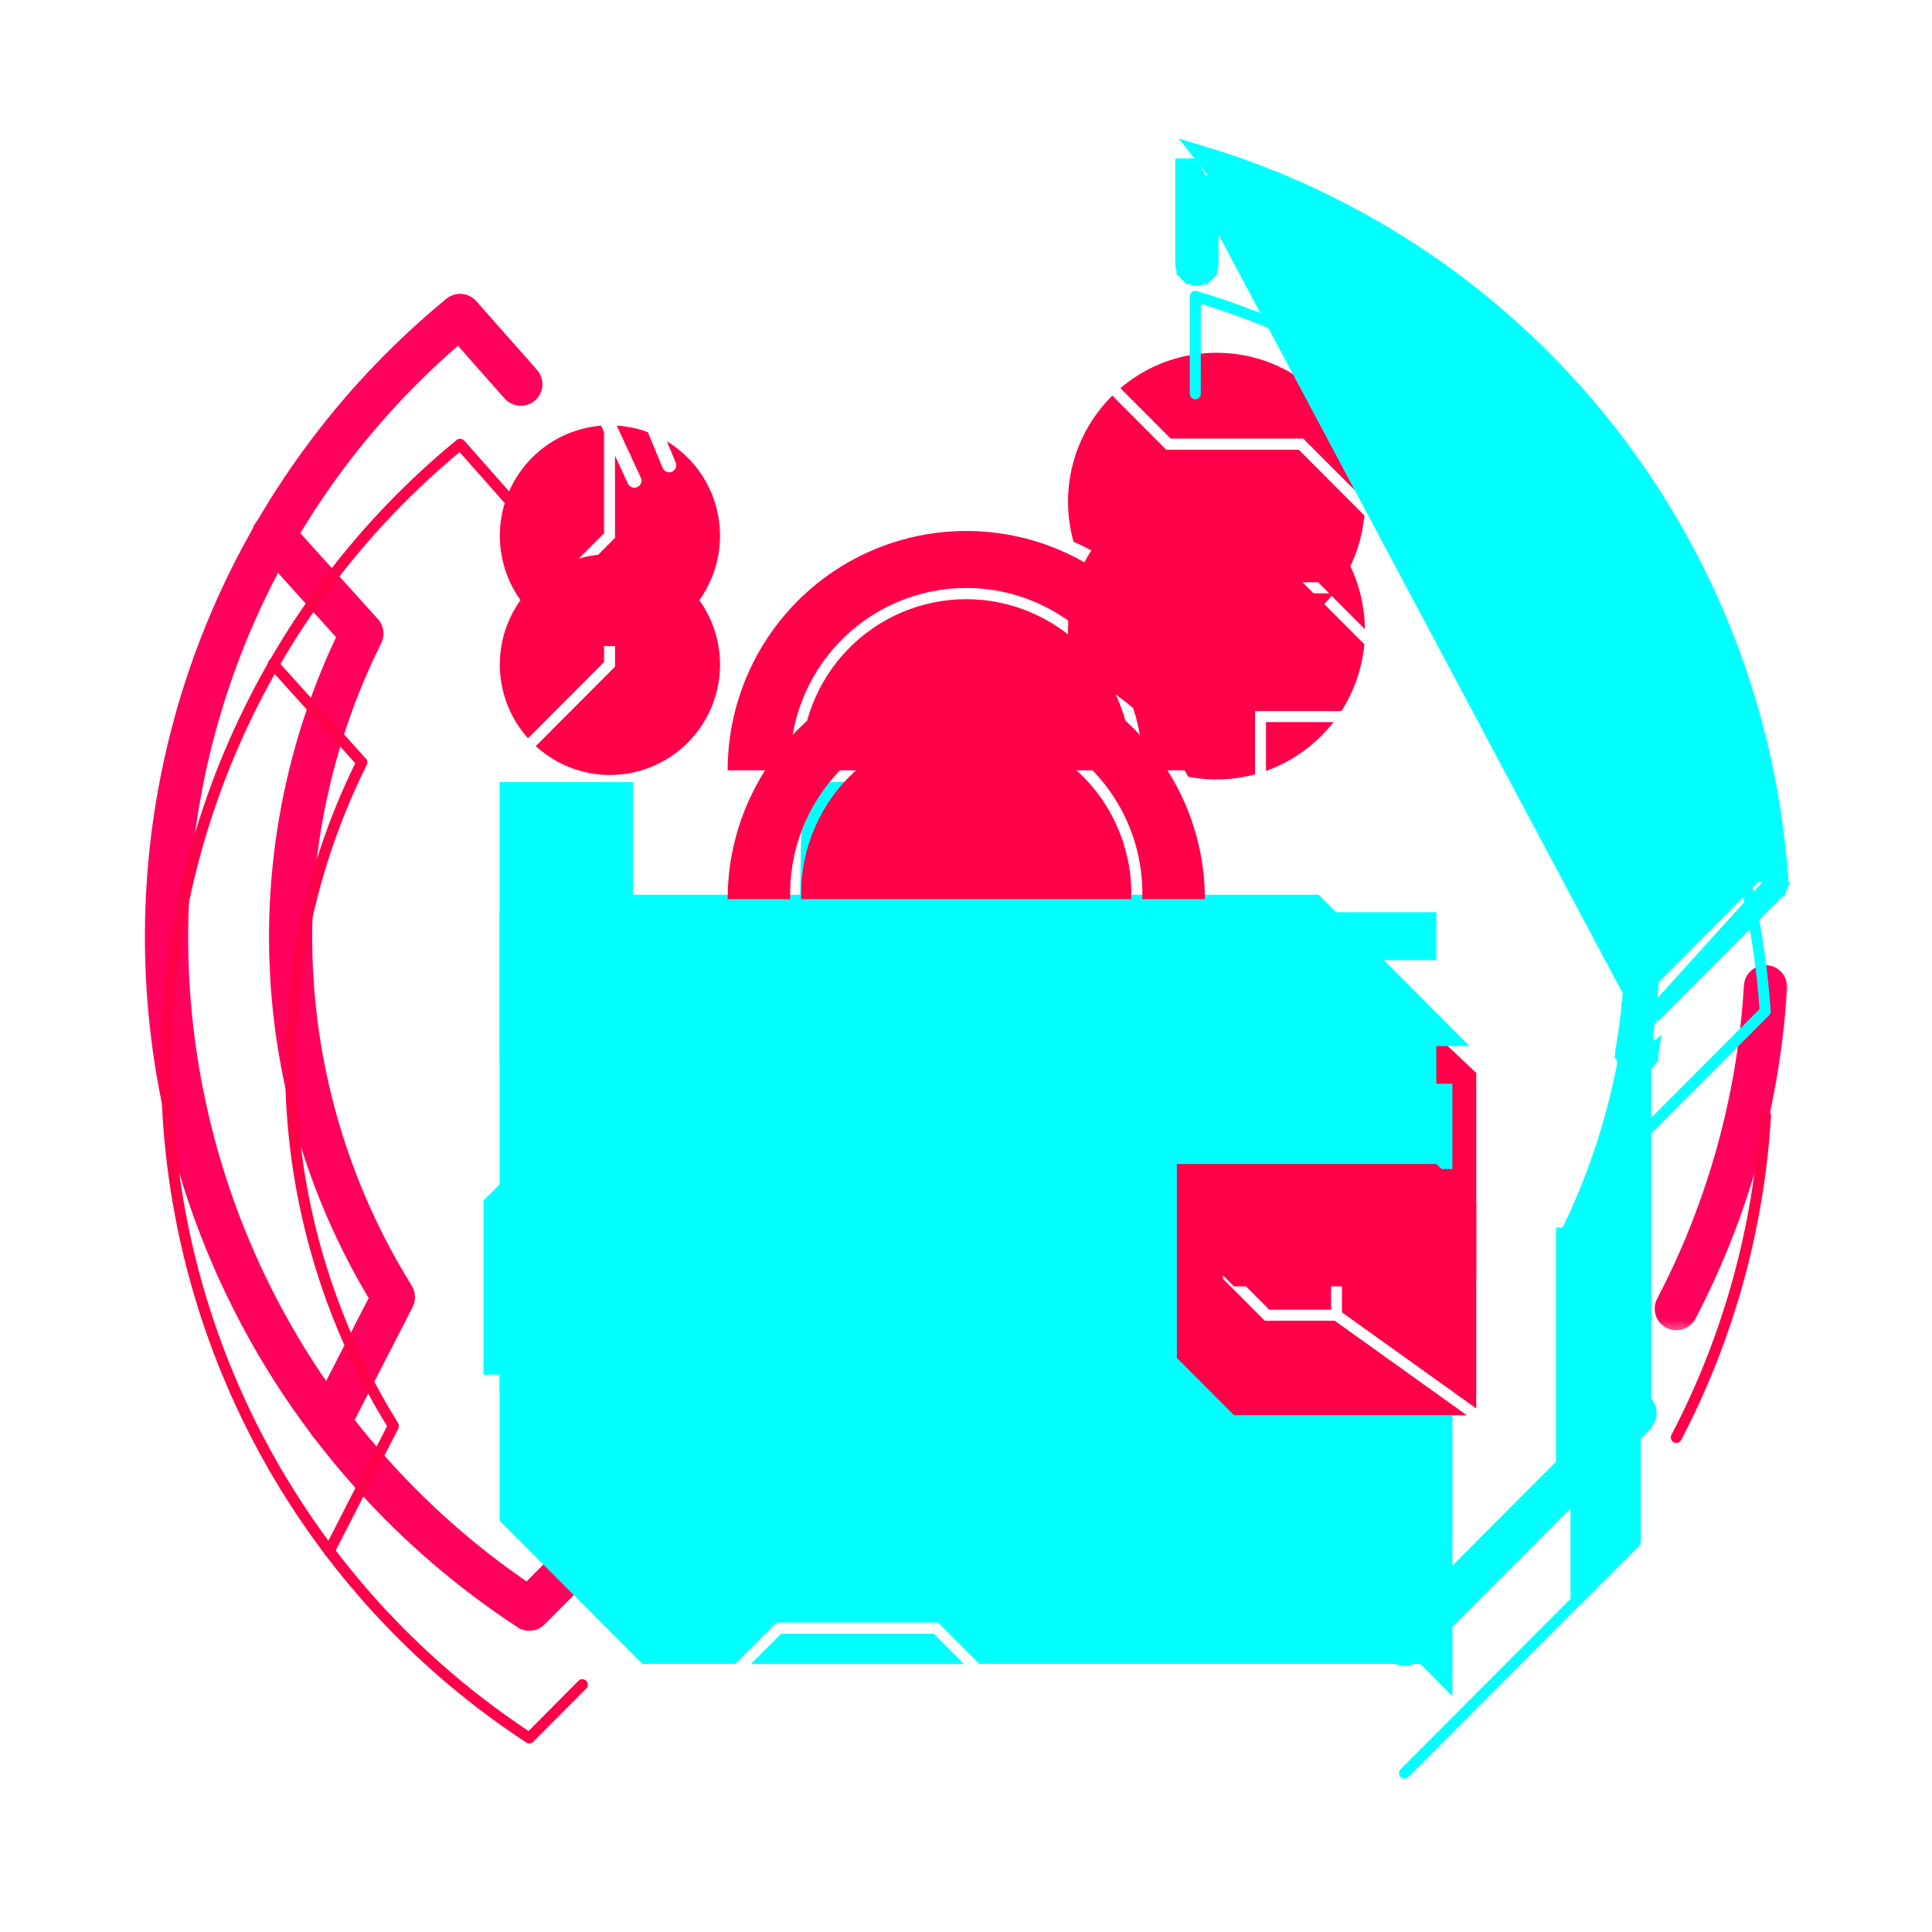 <svg width="60" height="60" viewBox="0 0 60 60" fill="none" xmlns="http://www.w3.org/2000/svg">
<g filter="url(#filter0_f_898_14902)">
<path d="M18.968 50.99L20.898 52H39.144L41.075 50.99L39.144 49.978H20.898L18.968 50.99Z" fill="white"/>
<path d="M18.648 8.127L19.901 10.832C19.913 10.858 19.921 10.886 19.922 10.915C19.923 10.944 19.919 10.973 19.909 11.001C19.899 11.028 19.883 11.053 19.864 11.074C19.844 11.096 19.82 11.113 19.794 11.125C19.768 11.137 19.739 11.145 19.71 11.146C19.681 11.147 19.653 11.143 19.625 11.133C19.598 11.123 19.573 11.107 19.552 11.088C19.531 11.068 19.513 11.044 19.501 11.018L18.249 8.312C18.237 8.286 18.23 8.257 18.229 8.228C18.227 8.199 18.232 8.17 18.242 8.143C18.252 8.115 18.267 8.09 18.287 8.069C18.306 8.048 18.33 8.03 18.356 8.018C18.382 8.006 18.411 7.999 18.44 7.998C18.468 7.997 18.497 8.002 18.524 8.012C18.552 8.022 18.576 8.037 18.598 8.057C18.619 8.077 18.636 8.1 18.648 8.127Z" fill="white"/>
<path d="M19.844 7.61L20.983 10.362C21.006 10.415 21.007 10.476 20.986 10.53C20.964 10.584 20.922 10.627 20.869 10.65C20.816 10.673 20.756 10.674 20.702 10.652C20.648 10.631 20.604 10.589 20.581 10.536L19.442 7.785C19.419 7.732 19.418 7.671 19.439 7.617C19.461 7.563 19.503 7.52 19.555 7.496C19.609 7.473 19.669 7.473 19.723 7.494C19.777 7.515 19.82 7.557 19.844 7.61Z" fill="white"/>
<path d="M21.06 7.14L22.092 9.935C22.102 9.962 22.107 9.991 22.106 10.02C22.105 10.049 22.098 10.078 22.086 10.104C22.074 10.13 22.057 10.154 22.036 10.174C22.014 10.193 21.99 10.209 21.962 10.219C21.935 10.229 21.907 10.233 21.878 10.232C21.849 10.231 21.82 10.224 21.794 10.212C21.768 10.2 21.744 10.183 21.725 10.162C21.705 10.14 21.69 10.115 21.68 10.088L20.648 7.294C20.627 7.239 20.63 7.178 20.654 7.125C20.678 7.072 20.723 7.03 20.777 7.01C20.805 7 20.833 6.995 20.862 6.996C20.891 6.997 20.919 7.004 20.946 7.016C20.972 7.028 20.995 7.046 21.015 7.067C21.035 7.088 21.05 7.113 21.06 7.14Z" fill="white"/>
<path d="M22.288 6.723L23.209 9.555C23.218 9.582 23.222 9.611 23.22 9.64C23.218 9.669 23.21 9.698 23.197 9.724C23.183 9.75 23.165 9.773 23.143 9.791C23.121 9.81 23.096 9.825 23.068 9.834C23.012 9.852 22.952 9.847 22.9 9.82C22.848 9.794 22.808 9.748 22.79 9.692L21.868 6.86C21.85 6.804 21.855 6.744 21.881 6.692C21.908 6.639 21.954 6.6 22.009 6.581C22.065 6.565 22.125 6.571 22.176 6.597C22.228 6.623 22.268 6.668 22.288 6.723Z" fill="white"/>
<path d="M23.54 6.346L24.352 9.213C24.367 9.269 24.36 9.33 24.331 9.381C24.303 9.432 24.255 9.47 24.199 9.486C24.171 9.494 24.142 9.496 24.113 9.493C24.084 9.489 24.057 9.48 24.032 9.466C24.006 9.452 23.984 9.433 23.966 9.41C23.948 9.387 23.935 9.361 23.928 9.333L23.117 6.467C23.109 6.439 23.107 6.41 23.11 6.381C23.114 6.352 23.123 6.324 23.137 6.299C23.151 6.273 23.17 6.251 23.192 6.233C23.215 6.215 23.241 6.202 23.269 6.194C23.325 6.178 23.385 6.185 23.436 6.214C23.487 6.242 23.524 6.29 23.54 6.346Z" fill="white"/>
<path d="M24.799 6.027L25.496 8.924C25.503 8.952 25.505 8.981 25.5 9.01C25.496 9.039 25.486 9.066 25.471 9.091C25.456 9.116 25.436 9.137 25.413 9.154C25.389 9.171 25.363 9.183 25.335 9.19C25.307 9.197 25.277 9.198 25.249 9.194C25.22 9.19 25.193 9.18 25.168 9.165C25.143 9.149 25.122 9.13 25.105 9.106C25.088 9.083 25.076 9.056 25.069 9.028L24.371 6.131C24.364 6.103 24.363 6.074 24.367 6.045C24.372 6.016 24.382 5.989 24.397 5.964C24.412 5.939 24.432 5.918 24.455 5.901C24.479 5.884 24.505 5.872 24.534 5.865C24.562 5.858 24.591 5.857 24.619 5.861C24.648 5.865 24.675 5.875 24.7 5.89C24.725 5.906 24.746 5.925 24.763 5.949C24.78 5.972 24.792 5.999 24.799 6.027Z" fill="white"/>
<path d="M26.073 5.751L26.657 8.673C26.668 8.73 26.656 8.79 26.624 8.838C26.592 8.887 26.542 8.921 26.485 8.932C26.427 8.944 26.368 8.932 26.32 8.9C26.271 8.867 26.237 8.817 26.226 8.76L25.642 5.838C25.631 5.781 25.643 5.721 25.675 5.673C25.707 5.624 25.757 5.59 25.814 5.579C25.872 5.567 25.931 5.579 25.979 5.611C26.028 5.643 26.062 5.694 26.073 5.751Z" fill="white"/>
<path d="M27.357 5.528L27.827 8.471C27.836 8.528 27.821 8.587 27.787 8.635C27.753 8.682 27.701 8.714 27.643 8.723C27.586 8.732 27.527 8.718 27.48 8.684C27.433 8.65 27.401 8.598 27.392 8.54L26.924 5.598C26.92 5.569 26.921 5.54 26.928 5.512C26.934 5.483 26.947 5.457 26.964 5.433C26.981 5.41 27.002 5.39 27.027 5.375C27.052 5.36 27.079 5.35 27.108 5.345C27.165 5.337 27.223 5.351 27.27 5.385C27.317 5.419 27.348 5.471 27.357 5.528Z" fill="white"/>
<path d="M28.647 5.356L29.001 8.312C29.005 8.341 29.003 8.37 28.995 8.398C28.987 8.426 28.974 8.452 28.956 8.475C28.938 8.498 28.916 8.517 28.891 8.531C28.865 8.545 28.838 8.555 28.809 8.558C28.78 8.561 28.751 8.559 28.723 8.551C28.695 8.544 28.669 8.53 28.646 8.512C28.624 8.494 28.605 8.472 28.59 8.447C28.576 8.421 28.567 8.394 28.564 8.365L28.211 5.407C28.203 5.349 28.22 5.291 28.256 5.245C28.291 5.199 28.344 5.169 28.402 5.162C28.431 5.158 28.46 5.161 28.488 5.168C28.516 5.176 28.542 5.19 28.565 5.208C28.588 5.226 28.607 5.248 28.621 5.274C28.635 5.299 28.644 5.327 28.647 5.356Z" fill="white"/>
<path d="M29.942 5.234L30.181 8.205C30.183 8.234 30.18 8.263 30.171 8.291C30.162 8.318 30.148 8.344 30.129 8.366C30.111 8.388 30.088 8.406 30.062 8.419C30.036 8.433 30.008 8.441 29.979 8.443C29.951 8.445 29.922 8.442 29.894 8.433C29.866 8.424 29.841 8.41 29.819 8.391C29.797 8.373 29.779 8.35 29.765 8.324C29.752 8.298 29.744 8.27 29.742 8.241L29.503 5.27C29.499 5.211 29.517 5.153 29.555 5.109C29.594 5.064 29.648 5.037 29.706 5.032C29.764 5.027 29.821 5.046 29.866 5.084C29.91 5.122 29.937 5.176 29.942 5.234Z" fill="white"/>
<path d="M17.622 7.662C17.584 7.662 17.548 7.65 17.518 7.627C17.488 7.604 17.466 7.572 17.457 7.535C17.447 7.499 17.45 7.46 17.464 7.425C17.478 7.39 17.504 7.361 17.537 7.342C21.304 5.169 25.572 4.017 29.918 4C29.963 4 30.007 4.018 30.039 4.05C30.071 4.082 30.089 4.126 30.089 4.171C30.089 4.217 30.071 4.26 30.039 4.293C30.007 4.325 29.963 4.343 29.918 4.343C25.631 4.359 21.422 5.495 17.706 7.64C17.68 7.654 17.652 7.662 17.622 7.662Z" fill="white"/>
<mask id="path-13-outside-1_898_14902" maskUnits="userSpaceOnUse" x="50.889" y="29.474" width="5" height="12" fill="black">
<rect fill="white" x="50.889" y="29.474" width="5" height="12"/>
<path d="M52.059 40.812C52.031 40.812 52.004 40.806 51.979 40.793C51.94 40.772 51.91 40.736 51.897 40.693C51.883 40.65 51.887 40.604 51.907 40.564C53.515 37.487 54.453 34.103 54.658 30.635C54.659 30.613 54.665 30.591 54.675 30.57C54.685 30.55 54.698 30.532 54.715 30.517C54.732 30.502 54.752 30.49 54.773 30.483C54.794 30.476 54.816 30.473 54.839 30.474C54.861 30.475 54.883 30.481 54.904 30.491C54.924 30.501 54.942 30.515 54.957 30.531C54.972 30.548 54.983 30.568 54.991 30.589C54.998 30.611 55.001 30.633 55 30.656C54.791 34.172 53.84 37.603 52.21 40.723C52.195 40.75 52.173 40.773 52.147 40.789C52.12 40.804 52.09 40.812 52.059 40.812Z"/>
</mask>
<path d="M52.059 40.812C52.031 40.812 52.004 40.806 51.979 40.793C51.94 40.772 51.91 40.736 51.897 40.693C51.883 40.65 51.887 40.604 51.907 40.564C53.515 37.487 54.453 34.103 54.658 30.635C54.659 30.613 54.665 30.591 54.675 30.57C54.685 30.55 54.698 30.532 54.715 30.517C54.732 30.502 54.752 30.49 54.773 30.483C54.794 30.476 54.816 30.473 54.839 30.474C54.861 30.475 54.883 30.481 54.904 30.491C54.924 30.501 54.942 30.515 54.957 30.531C54.972 30.548 54.983 30.568 54.991 30.589C54.998 30.611 55.001 30.633 55 30.656C54.791 34.172 53.84 37.603 52.21 40.723C52.195 40.75 52.173 40.773 52.147 40.789C52.12 40.804 52.09 40.812 52.059 40.812Z" fill="#FF0049"/>
<path d="M51.979 40.793L51.742 41.233L51.746 41.235L51.979 40.793ZM51.907 40.564L51.464 40.333L51.461 40.339L51.907 40.564ZM54.658 30.635L54.159 30.605L54.159 30.606L54.658 30.635ZM55 30.656L54.501 30.626L54.501 30.626L55 30.656ZM52.21 40.723L52.649 40.962L52.653 40.955L52.21 40.723ZM52.055 40.312C52.11 40.312 52.164 40.325 52.212 40.35L51.746 41.235C51.843 41.286 51.952 41.313 52.062 41.312L52.055 40.312ZM52.215 40.352C52.291 40.393 52.348 40.462 52.374 40.543L51.419 40.843C51.472 41.01 51.588 41.15 51.742 41.233L52.215 40.352ZM52.374 40.543C52.399 40.625 52.392 40.713 52.353 40.789L51.461 40.339C51.382 40.495 51.367 40.676 51.419 40.843L52.374 40.543ZM52.35 40.796C53.991 37.656 54.948 34.203 55.157 30.665L54.159 30.606C53.958 34.003 53.039 37.319 51.464 40.333L52.35 40.796ZM55.157 30.665C55.154 30.708 55.143 30.75 55.125 30.788L54.225 30.352C54.186 30.431 54.164 30.517 54.159 30.605L55.157 30.665ZM55.125 30.788C55.106 30.827 55.08 30.862 55.047 30.89L54.383 30.143C54.317 30.202 54.263 30.273 54.225 30.352L55.125 30.788ZM55.047 30.89C55.015 30.919 54.977 30.941 54.937 30.956L54.609 30.011C54.526 30.04 54.449 30.085 54.383 30.143L55.047 30.89ZM54.937 30.956C54.896 30.97 54.852 30.976 54.809 30.973L54.869 29.975C54.781 29.97 54.693 29.982 54.609 30.011L54.937 30.956ZM54.809 30.973C54.766 30.97 54.723 30.959 54.684 30.94L55.123 30.041C55.044 30.003 54.957 29.98 54.869 29.975L54.809 30.973ZM54.684 30.94C54.645 30.921 54.611 30.895 54.582 30.863L55.331 30.2C55.273 30.134 55.202 30.08 55.123 30.041L54.684 30.94ZM54.582 30.863C54.554 30.83 54.532 30.793 54.518 30.752L55.463 30.426C55.435 30.343 55.39 30.266 55.331 30.2L54.582 30.863ZM54.518 30.752C54.504 30.712 54.498 30.669 54.501 30.626L55.499 30.686C55.504 30.598 55.492 30.51 55.463 30.426L54.518 30.752ZM54.501 30.626C54.296 34.072 53.365 37.434 51.767 40.492L52.653 40.955C54.316 37.772 55.286 34.272 55.499 30.685L54.501 30.626ZM51.771 40.484C51.8 40.431 51.842 40.388 51.893 40.358L52.4 41.22C52.505 41.158 52.591 41.069 52.649 40.962L51.771 40.484ZM51.893 40.358C51.945 40.327 52.004 40.312 52.063 40.312L52.054 41.312C52.176 41.313 52.295 41.281 52.4 41.22L51.893 40.358Z" fill="#FF005C" mask="url(#path-13-outside-1_898_14902)"/>
<mask id="path-15-outside-2_898_14902" maskUnits="userSpaceOnUse" x="4" y="8.626" width="15" height="43" fill="black">
<rect fill="white" x="4" y="8.626" width="15" height="43"/>
<path d="M16.439 50.146C16.406 50.146 16.373 50.136 16.346 50.117C13.052 47.96 10.311 45.054 8.346 41.636C6.381 38.217 5.247 34.382 5.036 30.442C4.825 26.501 5.543 22.567 7.132 18.957C8.721 15.347 11.136 12.163 14.181 9.665C14.215 9.637 14.258 9.623 14.302 9.626C14.346 9.63 14.387 9.65 14.417 9.683L16.301 11.817C16.332 11.851 16.347 11.896 16.345 11.941C16.342 11.987 16.322 12.029 16.288 12.059C16.254 12.09 16.209 12.105 16.164 12.103C16.119 12.1 16.076 12.08 16.046 12.046L14.274 10.04C11.307 12.508 8.957 15.638 7.412 19.18C5.868 22.723 5.172 26.579 5.38 30.44C5.588 34.301 6.695 38.059 8.611 41.413C10.528 44.768 13.201 47.626 16.416 49.758L17.96 48.203C17.976 48.186 17.995 48.172 18.016 48.163C18.037 48.154 18.06 48.149 18.082 48.148C18.105 48.148 18.128 48.152 18.149 48.161C18.171 48.169 18.19 48.182 18.206 48.198C18.223 48.215 18.235 48.234 18.244 48.255C18.253 48.277 18.257 48.3 18.256 48.323C18.256 48.346 18.251 48.368 18.242 48.389C18.232 48.41 18.219 48.429 18.202 48.445L16.553 50.1C16.522 50.129 16.482 50.145 16.439 50.146Z"/>
</mask>
<path d="M16.439 50.146C16.406 50.146 16.373 50.136 16.346 50.117C13.052 47.96 10.311 45.054 8.346 41.636C6.381 38.217 5.247 34.382 5.036 30.442C4.825 26.501 5.543 22.567 7.132 18.957C8.721 15.347 11.136 12.163 14.181 9.665C14.215 9.637 14.258 9.623 14.302 9.626C14.346 9.63 14.387 9.65 14.417 9.683L16.301 11.817C16.332 11.851 16.347 11.896 16.345 11.941C16.342 11.987 16.322 12.029 16.288 12.059C16.254 12.09 16.209 12.105 16.164 12.103C16.119 12.1 16.076 12.08 16.046 12.046L14.274 10.04C11.307 12.508 8.957 15.638 7.412 19.18C5.868 22.723 5.172 26.579 5.38 30.44C5.588 34.301 6.695 38.059 8.611 41.413C10.528 44.768 13.201 47.626 16.416 49.758L17.96 48.203C17.976 48.186 17.995 48.172 18.016 48.163C18.037 48.154 18.06 48.149 18.082 48.148C18.105 48.148 18.128 48.152 18.149 48.161C18.171 48.169 18.19 48.182 18.206 48.198C18.223 48.215 18.235 48.234 18.244 48.255C18.253 48.277 18.257 48.3 18.256 48.323C18.256 48.346 18.251 48.368 18.242 48.389C18.232 48.41 18.219 48.429 18.202 48.445L16.553 50.1C16.522 50.129 16.482 50.145 16.439 50.146Z" fill="#FF0049"/>
<path d="M16.439 50.146L16.442 50.646L16.445 50.646L16.439 50.146ZM16.346 50.117L16.628 49.704L16.62 49.699L16.346 50.117ZM14.181 9.665L14.498 10.051L14.499 10.051L14.181 9.665ZM14.417 9.683L14.791 9.352L14.79 9.351L14.417 9.683ZM16.301 11.817L15.927 12.148L15.928 12.15L16.301 11.817ZM16.046 12.046L15.671 12.377L15.673 12.378L16.046 12.046ZM14.274 10.04L14.649 9.709L14.328 9.345L13.955 9.655L14.274 10.04ZM16.416 49.758L16.14 50.175L16.482 50.402L16.771 50.111L16.416 49.758ZM17.96 48.203L18.315 48.555L18.321 48.549L18.327 48.543L17.96 48.203ZM18.202 48.445L17.861 48.08L17.854 48.086L17.848 48.092L18.202 48.445ZM16.553 50.1L16.895 50.465L16.901 50.459L16.907 50.453L16.553 50.1ZM16.436 49.646C16.505 49.645 16.572 49.666 16.628 49.704L16.064 50.53C16.175 50.606 16.307 50.647 16.442 50.646L16.436 49.646ZM16.62 49.699C13.392 47.585 10.705 44.737 8.779 41.387L7.912 41.885C9.917 45.371 12.712 48.335 16.072 50.535L16.62 49.699ZM8.779 41.387C6.853 38.036 5.742 34.277 5.535 30.415L4.537 30.468C4.752 34.487 5.908 38.398 7.912 41.885L8.779 41.387ZM5.535 30.415C5.329 26.553 6.032 22.696 7.59 19.158L6.674 18.755C5.054 22.437 4.322 26.45 4.537 30.468L5.535 30.415ZM7.59 19.158C9.147 15.62 11.514 12.5 14.498 10.051L13.864 9.278C10.758 11.827 8.295 15.074 6.674 18.755L7.59 19.158ZM14.499 10.051C14.433 10.105 14.349 10.132 14.264 10.125L14.341 9.128C14.168 9.115 13.997 9.169 13.863 9.279L14.499 10.051ZM14.264 10.125C14.179 10.118 14.1 10.079 14.043 10.016L14.79 9.351C14.675 9.221 14.514 9.141 14.341 9.128L14.264 10.125ZM14.042 10.014L15.927 12.148L16.676 11.486L14.791 9.352L14.042 10.014ZM15.928 12.15C15.87 12.085 15.841 11.999 15.845 11.913L16.844 11.969C16.854 11.792 16.793 11.618 16.675 11.485L15.928 12.15ZM15.845 11.913C15.85 11.826 15.889 11.745 15.954 11.687L16.621 12.432C16.754 12.313 16.834 12.147 16.844 11.969L15.845 11.913ZM15.954 11.687C16.019 11.629 16.105 11.599 16.192 11.604L16.136 12.602C16.314 12.612 16.489 12.551 16.621 12.432L15.954 11.687ZM16.192 11.604C16.28 11.608 16.362 11.648 16.42 11.713L15.673 12.378C15.791 12.511 15.958 12.592 16.136 12.602L16.192 11.604ZM16.421 11.715L14.649 9.709L13.899 10.371L15.671 12.377L16.421 11.715ZM13.955 9.655C10.927 12.173 8.53 15.367 6.954 18.981L7.871 19.38C9.384 15.909 11.687 12.842 14.594 10.424L13.955 9.655ZM6.954 18.981C5.378 22.595 4.668 26.528 4.881 30.467L5.879 30.413C5.675 26.63 6.357 22.851 7.871 19.38L6.954 18.981ZM4.881 30.467C5.093 34.405 6.222 38.239 8.177 41.662L9.046 41.166C7.168 37.879 6.083 34.196 5.879 30.413L4.881 30.467ZM8.177 41.662C10.132 45.084 12.86 48 16.14 50.175L16.693 49.342C13.542 47.253 10.923 44.453 9.046 41.166L8.177 41.662ZM16.771 50.111L18.315 48.555L17.606 47.85L16.062 49.406L16.771 50.111ZM18.327 48.543C18.297 48.575 18.26 48.601 18.22 48.619L17.812 47.706C17.73 47.743 17.655 47.796 17.594 47.862L18.327 48.543ZM18.22 48.619C18.18 48.638 18.136 48.647 18.091 48.648L18.074 47.648C17.983 47.65 17.894 47.67 17.812 47.706L18.22 48.619ZM18.091 48.648C18.047 48.649 18.003 48.641 17.962 48.624L18.337 47.697C18.254 47.663 18.164 47.647 18.074 47.648L18.091 48.648ZM17.962 48.624C17.921 48.607 17.884 48.583 17.852 48.551L18.561 47.845C18.497 47.781 18.421 47.731 18.337 47.697L17.962 48.624ZM17.852 48.551C17.821 48.52 17.797 48.483 17.78 48.442L18.708 48.069C18.674 47.985 18.624 47.909 18.561 47.845L17.852 48.551ZM17.78 48.442C17.764 48.401 17.756 48.358 17.756 48.314L18.756 48.331C18.758 48.242 18.741 48.152 18.708 48.069L17.78 48.442ZM17.756 48.314C17.757 48.27 17.767 48.227 17.785 48.186L18.699 48.592C18.735 48.51 18.755 48.421 18.756 48.331L17.756 48.314ZM17.785 48.186C17.802 48.146 17.828 48.11 17.861 48.08L18.544 48.81C18.609 48.749 18.662 48.675 18.699 48.592L17.785 48.186ZM17.848 48.092L16.199 49.747L16.907 50.453L18.556 48.798L17.848 48.092ZM16.212 49.735C16.272 49.679 16.351 49.647 16.434 49.646L16.445 50.646C16.612 50.644 16.773 50.579 16.895 50.465L16.212 49.735Z" fill="#FF005C" mask="url(#path-15-outside-2_898_14902)"/>
<mask id="path-17-outside-3_898_14902" maskUnits="userSpaceOnUse" x="7.314" y="15.455" width="6" height="30" fill="black">
<rect fill="white" x="7.314" y="15.455" width="6" height="30"/>
<path d="M10.224 44.344C10.197 44.344 10.17 44.337 10.146 44.325C10.106 44.304 10.076 44.269 10.062 44.226C10.049 44.184 10.052 44.137 10.072 44.097L12.021 40.291C10.133 37.223 9.052 33.725 8.879 30.124C8.706 26.523 9.447 22.937 11.033 19.702L8.369 16.752C8.352 16.736 8.338 16.716 8.328 16.695C8.319 16.673 8.314 16.649 8.314 16.625C8.315 16.601 8.32 16.578 8.329 16.556C8.339 16.535 8.353 16.515 8.371 16.499C8.389 16.483 8.409 16.471 8.432 16.464C8.454 16.456 8.478 16.454 8.502 16.456C8.525 16.458 8.548 16.465 8.569 16.477C8.59 16.489 8.608 16.505 8.622 16.524L11.365 19.561C11.388 19.586 11.403 19.618 11.408 19.652C11.412 19.687 11.407 19.722 11.391 19.753C9.797 22.959 9.05 26.521 9.22 30.099C9.39 33.678 10.472 37.153 12.362 40.192C12.378 40.218 12.387 40.247 12.388 40.276C12.389 40.306 12.383 40.336 12.37 40.363L10.376 44.249C10.362 44.277 10.34 44.301 10.313 44.318C10.287 44.335 10.256 44.344 10.224 44.344Z"/>
</mask>
<path d="M10.224 44.344C10.197 44.344 10.17 44.337 10.146 44.325C10.106 44.304 10.076 44.269 10.062 44.226C10.049 44.184 10.052 44.137 10.072 44.097L12.021 40.291C10.133 37.223 9.052 33.725 8.879 30.124C8.706 26.523 9.447 22.937 11.033 19.702L8.369 16.752C8.352 16.736 8.338 16.716 8.328 16.695C8.319 16.673 8.314 16.649 8.314 16.625C8.315 16.601 8.32 16.578 8.329 16.556C8.339 16.535 8.353 16.515 8.371 16.499C8.389 16.483 8.409 16.471 8.432 16.464C8.454 16.456 8.478 16.454 8.502 16.456C8.525 16.458 8.548 16.465 8.569 16.477C8.59 16.489 8.608 16.505 8.622 16.524L11.365 19.561C11.388 19.586 11.403 19.618 11.408 19.652C11.412 19.687 11.407 19.722 11.391 19.753C9.797 22.959 9.05 26.521 9.22 30.099C9.39 33.678 10.472 37.153 12.362 40.192C12.378 40.218 12.387 40.247 12.388 40.276C12.389 40.306 12.383 40.336 12.37 40.363L10.376 44.249C10.362 44.277 10.34 44.301 10.313 44.318C10.287 44.335 10.256 44.344 10.224 44.344Z" fill="#FF0049"/>
<path d="M10.146 44.325L9.911 44.767L9.924 44.773L10.146 44.325ZM10.072 44.097L9.626 43.869L9.622 43.877L10.072 44.097ZM12.021 40.291L12.466 40.519L12.594 40.268L12.447 40.029L12.021 40.291ZM11.033 19.702L11.482 19.922L11.631 19.618L11.404 19.367L11.033 19.702ZM8.369 16.752L8.74 16.417L8.726 16.401L8.71 16.386L8.369 16.752ZM8.622 16.524L8.222 16.823L8.236 16.842L8.251 16.859L8.622 16.524ZM11.365 19.561L10.994 19.896L10.995 19.898L11.365 19.561ZM11.391 19.753L10.945 19.527L10.943 19.53L11.391 19.753ZM12.362 40.192L11.937 40.456L11.938 40.457L12.362 40.192ZM12.37 40.363L12.815 40.591L12.817 40.587L12.37 40.363ZM10.376 44.249L9.931 44.02L9.926 44.03L10.376 44.249ZM10.313 44.318L10.579 44.742L10.313 44.318ZM10.223 43.844C10.273 43.843 10.322 43.855 10.367 43.877L9.924 44.773C10.018 44.82 10.121 44.844 10.226 44.844L10.223 43.844ZM10.38 43.884C10.455 43.924 10.512 43.991 10.538 44.072L9.587 44.38C9.64 44.546 9.757 44.685 9.911 44.767L10.38 43.884ZM10.538 44.072C10.564 44.153 10.558 44.24 10.521 44.316L9.622 43.877C9.546 44.034 9.533 44.214 9.587 44.38L10.538 44.072ZM10.517 44.325L12.466 40.519L11.576 40.063L9.626 43.869L10.517 44.325ZM12.447 40.029C10.603 37.033 9.547 33.617 9.379 30.1L8.38 30.148C8.556 33.833 9.663 37.413 11.595 40.553L12.447 40.029ZM9.379 30.1C9.21 26.584 9.934 23.082 11.482 19.922L10.584 19.482C8.961 22.793 8.203 26.463 8.38 30.148L9.379 30.1ZM11.404 19.367L8.74 16.417L7.998 17.087L10.662 20.037L11.404 19.367ZM8.71 16.386C8.743 16.417 8.77 16.455 8.788 16.497L7.869 16.892C7.906 16.978 7.96 17.055 8.028 17.118L8.71 16.386ZM8.788 16.497C8.806 16.539 8.815 16.584 8.814 16.629L7.814 16.622C7.814 16.715 7.832 16.807 7.869 16.892L8.788 16.497ZM8.814 16.629C8.814 16.674 8.804 16.719 8.786 16.761L7.873 16.352C7.835 16.437 7.815 16.529 7.814 16.622L8.814 16.629ZM8.786 16.761C8.767 16.802 8.74 16.84 8.706 16.87L8.036 16.128C7.967 16.191 7.911 16.267 7.873 16.352L8.786 16.761ZM8.706 16.87C8.672 16.901 8.632 16.924 8.589 16.938L8.275 15.989C8.186 16.018 8.105 16.066 8.036 16.128L8.706 16.87ZM8.589 16.938C8.545 16.953 8.499 16.958 8.453 16.953L8.55 15.958C8.457 15.949 8.364 15.96 8.275 15.989L8.589 16.938ZM8.453 16.953C8.408 16.949 8.364 16.935 8.324 16.913L8.815 16.041C8.733 15.996 8.643 15.967 8.55 15.958L8.453 16.953ZM8.324 16.913C8.284 16.89 8.249 16.86 8.222 16.823L9.022 16.224C8.967 16.149 8.896 16.087 8.815 16.041L8.324 16.913ZM8.251 16.859L10.994 19.896L11.736 19.225L8.993 16.189L8.251 16.859ZM10.995 19.898C10.95 19.848 10.921 19.786 10.912 19.72L11.903 19.585C11.885 19.45 11.826 19.324 11.734 19.223L10.995 19.898ZM10.912 19.72C10.903 19.654 10.915 19.587 10.945 19.527L11.837 19.978C11.899 19.857 11.922 19.72 11.903 19.585L10.912 19.72ZM10.943 19.53C9.312 22.812 8.547 26.46 8.721 30.123L9.719 30.076C9.554 26.582 10.283 23.105 11.839 19.975L10.943 19.53ZM8.721 30.123C8.895 33.787 10.002 37.344 11.937 40.456L12.786 39.928C10.941 36.961 9.885 33.569 9.719 30.076L8.721 30.123ZM11.938 40.457C11.908 40.41 11.891 40.356 11.889 40.3L12.887 40.253C12.882 40.138 12.847 40.026 12.786 39.928L11.938 40.457ZM11.889 40.3C11.886 40.244 11.898 40.189 11.923 40.139L12.817 40.587C12.869 40.483 12.893 40.368 12.887 40.253L11.889 40.3ZM11.925 40.134L9.931 44.021L10.821 44.477L12.815 40.591L11.925 40.134ZM9.926 44.03C9.953 43.974 9.996 43.927 10.048 43.894L10.579 44.742C10.685 44.675 10.77 44.58 10.825 44.468L9.926 44.03ZM10.048 43.894C10.101 43.861 10.162 43.844 10.224 43.844L10.224 44.844C10.35 44.844 10.473 44.808 10.579 44.742L10.048 43.894Z" fill="#FF005C" mask="url(#path-17-outside-3_898_14902)"/>
<path d="M35.132 23.923C35.155 23.234 35.04 22.547 34.792 21.903C34.545 21.259 34.171 20.672 33.693 20.176C33.215 19.68 32.642 19.286 32.009 19.017C31.376 18.747 30.695 18.608 30.008 18.608C29.32 18.608 28.639 18.747 28.006 19.017C27.373 19.286 26.8 19.68 26.322 20.176C25.844 20.672 25.47 21.259 25.223 21.903C24.975 22.547 24.86 23.234 24.883 23.923" fill="#FF0049"/>
<path d="M37.419 23.924C37.419 21.952 36.638 20.061 35.249 18.667C33.859 17.273 31.974 16.49 30.009 16.49C28.043 16.49 26.158 17.273 24.768 18.667C23.379 20.061 22.598 21.952 22.598 23.924M24.542 23.924C24.518 23.189 24.642 22.456 24.906 21.77C25.17 21.084 25.569 20.459 26.079 19.93C26.589 19.402 27.2 18.982 27.875 18.695C28.55 18.408 29.275 18.26 30.009 18.26C30.742 18.26 31.467 18.408 32.142 18.695C32.817 18.982 33.428 19.402 33.938 19.93C34.448 20.459 34.847 21.084 35.111 21.77C35.375 22.456 35.499 23.189 35.475 23.924" fill="#FF0049"/>
<path d="M40.474 13.621L42.388 15.54C42.381 14.661 42.124 13.802 41.648 13.064C41.171 12.326 40.495 11.74 39.697 11.374C38.9 11.008 38.016 10.878 37.147 10.999C36.279 11.119 35.463 11.486 34.795 12.055L36.357 13.621H40.474Z" fill="#FF0049"/>
<path d="M39.317 19.941C40.145 19.646 40.873 19.12 41.414 18.426H39.317V19.941Z" fill="#FF0049"/>
<path d="M40.335 13.966H36.218L34.544 12.287C33.957 12.866 33.536 13.592 33.324 14.39C33.112 15.188 33.117 16.028 33.339 16.824C34.859 17.493 36.113 18.654 36.901 20.121C37.589 20.256 38.299 20.231 38.977 20.048V18.083H41.658C42.059 17.459 42.303 16.748 42.371 16.009L40.335 13.966Z" fill="#FF0049"/>
<path d="M18.759 13.214C18.115 13.248 17.494 13.465 16.967 13.839C16.441 14.212 16.03 14.728 15.783 15.325C15.537 15.923 15.463 16.578 15.572 17.216C15.681 17.854 15.967 18.447 16.398 18.929L18.759 16.562V13.214Z" fill="#FF0049"/>
<path d="M19.1 13.214V16.704L16.639 19.172C17.044 19.543 17.533 19.811 18.063 19.953C18.594 20.094 19.151 20.106 19.686 19.986C20.222 19.866 20.721 19.619 21.142 19.265C21.562 18.911 21.891 18.46 22.101 17.952C22.311 17.443 22.396 16.891 22.349 16.343C22.301 15.794 22.123 15.265 21.828 14.8C21.534 14.336 21.132 13.949 20.657 13.673C20.183 13.397 19.648 13.239 19.1 13.214Z" fill="#FF0049"/>
<path opacity="0.52" d="M38.325 35.573L39.421 36.672H41.335V34.032H38.36L38.325 35.573Z" fill="#FF0049"/>
<path d="M39.278 37.016L37.979 35.713L38.023 33.69H41.675V36.757L45.846 39.74V33.321L44.604 32.149H36.549V38.172L38.323 39.951H45.552L41.45 37.016H39.278Z" fill="#FF0049"/>
<path d="M38.324 35.572L39.42 36.671H41.335V34.031H38.359L38.324 35.572Z" fill="#FF0049"/>
<path d="M19.657 24.288H15.516V33.004L19.657 28.851V24.288Z" fill="#00FFFF"/>
<path d="M24.257 46.736L23.32 47.676H29.934L28.997 46.736H24.257Z" fill="#00FFFF"/>
<path d="M36.494 29.817H44.606V28.33H35.013L36.494 29.817Z" fill="#00FFFF"/>
<path d="M31.724 24.288H24.907L24.811 30.065L31.724 36.999V24.288Z" fill="#00FFFF"/>
<path d="M29.188 43.691L24.048 38.535H15.516V43.227L19.949 47.674H22.834L24.113 46.392H29.136L30.414 47.674H44.328L40.357 43.691H29.188Z" fill="#00FFFF"/>
<g filter="url(#filter1_d_898_14902)">
<path d="M38.183 40.292L38.083 40.191L36.309 38.412L36.209 38.311V38.17V32.147V31.804H36.55H44.605V30.158H36.352L34.187 27.986H44.434L40.747 24.288H32.065V37.827L24.466 30.204L24.564 24.288H19.998V28.993L15.516 33.489V38.192H24.191L29.331 43.348H40.499L44.605 47.468V40.292H38.325H38.183Z" fill="#00FFFF"/>
<path d="M38.183 40.292L38.083 40.191L36.309 38.412L36.209 38.311V38.17V32.147V31.804H36.55H44.605V30.158H36.352L34.187 27.986H44.434L40.747 24.288H32.065V37.827L24.466 30.204L24.564 24.288H19.998V28.993L15.516 33.489V38.192H24.191L29.331 43.348H40.499L44.605 47.468V40.292H38.325H38.183Z" stroke="#00FFFF"/>
</g>
<path d="M50.726 30.935L50.726 30.935L54.436 27.213C53.693 17.33 46.974 8.788 37.592 5.744V8.198C37.592 8.31 37.548 8.417 37.469 8.496L37.292 8.32L37.469 8.496C37.39 8.575 37.283 8.62 37.171 8.62C37.059 8.62 36.952 8.575 36.873 8.496L37.05 8.32L36.873 8.496C36.794 8.417 36.75 8.31 36.75 8.198V5.172V5.172H37L50.726 30.935ZM50.726 30.935C50.667 30.994 50.627 31.069 50.611 31.151C50.595 31.233 50.603 31.317 50.635 31.394C50.666 31.471 50.72 31.537 50.789 31.583C50.858 31.629 50.938 31.654 51.02 31.654M50.726 30.935L51.312 31.546M51.312 31.546L51.311 31.546C51.232 31.617 51.128 31.656 51.02 31.654M51.312 31.546L51.321 31.536L55.166 27.679C55.209 27.636 55.242 27.585 55.264 27.529L55.03 27.44M51.312 31.546L55.03 27.44M51.02 31.654C51.019 31.654 51.018 31.654 51.017 31.654L51.023 31.404L51.023 31.654C51.022 31.654 51.021 31.654 51.02 31.654ZM55.03 27.44L55.264 27.529C55.285 27.472 55.294 27.412 55.29 27.352C54.94 22.197 53.029 17.272 49.812 13.236C46.596 9.2 42.227 6.245 37.291 4.768L55.03 27.44Z" fill="#00FFFF" stroke="#00FFFF" stroke-width="0.5"/>
<path d="M51.032 32.733L50.536 32.691C50.201 34.635 49.591 36.522 48.723 38.293L48.698 38.345V38.403V45.724V46.329L49.125 45.901L50.959 44.061L51.032 43.988V43.884V32.733Z" fill="#00FFFF" stroke="#00FFFF" stroke-width="0.5"/>
<path d="M48.99 46.115C48.88 46.113 48.775 46.069 48.698 45.991C48.619 45.912 48.575 45.806 48.575 45.695L48.575 45.694L48.575 38.372V38.372H48.825L48.99 46.115ZM48.99 46.115C49.047 46.117 49.103 46.106 49.156 46.086C49.156 46.086 49.156 46.086 49.156 46.086L49.064 45.853L48.99 46.115ZM49.3 45.991L51.133 44.151L49.3 45.991ZM51.257 32.711C51.259 32.66 51.253 32.609 51.238 32.561C51.221 32.508 51.194 32.459 51.159 32.416C51.123 32.374 51.079 32.339 51.03 32.313L50.915 32.535L51.03 32.313C50.981 32.288 50.927 32.272 50.872 32.267C50.817 32.262 50.761 32.269 50.708 32.285C50.656 32.302 50.606 32.329 50.564 32.365L50.716 32.545L50.564 32.365C50.522 32.401 50.487 32.444 50.461 32.493C50.438 32.539 50.423 32.588 50.417 32.638L51.257 32.711ZM49.416 38.469C49.796 37.684 50.128 36.876 50.409 36.051V43.679L49.416 44.675V38.469Z" fill="#00FFFF" stroke="#00FFFF" stroke-width="0.5"/>
<path d="M50.834 33.123V33.123H50.804H50.782L50.76 33.119C50.65 33.099 50.553 33.037 50.489 32.946C50.425 32.854 50.4 32.742 50.419 32.632L50.419 32.632C50.621 31.456 50.722 30.265 50.723 29.071L50.723 29.071C50.732 26.291 50.178 23.539 49.095 20.98C48.011 18.423 46.421 16.113 44.42 14.191C44.38 14.154 44.348 14.109 44.325 14.059C44.301 14.008 44.288 13.953 44.286 13.897C44.284 13.84 44.293 13.784 44.313 13.732C44.334 13.679 44.364 13.631 44.403 13.59C44.442 13.55 44.489 13.517 44.541 13.495C44.593 13.473 44.648 13.461 44.705 13.461C44.761 13.461 44.817 13.472 44.869 13.494C44.92 13.515 44.966 13.546 45.004 13.584C47.086 15.585 48.741 17.989 49.869 20.651C50.996 23.314 51.573 26.179 51.562 29.072C51.562 29.072 51.562 29.072 51.562 29.072L51.312 29.072C51.312 30.297 51.207 31.521 51 32.729L50.834 33.123ZM50.834 33.123L50.839 33.123C50.937 33.121 51.032 33.085 51.106 33.02C51.181 32.956 51.23 32.868 51.246 32.771L50.834 33.123Z" fill="#00FFFF" stroke="#00FFFF" stroke-width="0.5"/>
<path d="M43.456 51.455C43.507 51.476 43.561 51.487 43.617 51.487C43.672 51.487 43.728 51.476 43.779 51.455C43.831 51.433 43.877 51.402 43.916 51.362L51.077 44.18L51.077 44.18L51.078 44.179C51.156 44.1 51.2 43.993 51.2 43.883C51.2 43.772 51.156 43.666 51.078 43.586L51.078 43.586C51.039 43.547 50.993 43.515 50.941 43.493C50.89 43.472 50.835 43.461 50.779 43.461C50.724 43.461 50.669 43.472 50.617 43.493L50.714 43.724L50.617 43.493C50.566 43.515 50.52 43.546 50.481 43.585C50.481 43.586 50.48 43.586 50.48 43.586L43.32 50.767L43.32 50.767L43.319 50.769C43.241 50.848 43.197 50.954 43.197 51.065C43.197 51.176 43.241 51.282 43.319 51.362L43.319 51.362C43.358 51.401 43.404 51.433 43.456 51.455Z" fill="#00FFFF" stroke="#00FFFF" stroke-width="0.5"/>
<path d="M50.779 43.884L43.617 51.066" stroke="#00FFFF" stroke-width="0.5"/>
</g>
<g filter="url(#filter2_d_898_14902)">
<path d="M18.968 50.99L20.898 52H39.144L41.075 50.99L39.144 49.978H20.898L18.968 50.99Z" fill="white"/>
<path d="M18.648 8.127L19.901 10.832C19.913 10.858 19.921 10.886 19.922 10.915C19.923 10.944 19.919 10.973 19.909 11.001C19.899 11.028 19.883 11.053 19.864 11.074C19.844 11.096 19.82 11.113 19.794 11.125C19.768 11.137 19.739 11.145 19.71 11.146C19.681 11.147 19.653 11.143 19.625 11.133C19.598 11.123 19.573 11.107 19.552 11.088C19.531 11.068 19.513 11.044 19.501 11.018L18.249 8.312C18.237 8.286 18.23 8.257 18.229 8.228C18.227 8.199 18.232 8.17 18.242 8.143C18.252 8.115 18.267 8.09 18.287 8.069C18.306 8.048 18.33 8.03 18.356 8.018C18.382 8.006 18.411 7.999 18.44 7.998C18.468 7.997 18.497 8.002 18.524 8.012C18.552 8.022 18.576 8.037 18.598 8.057C18.619 8.077 18.636 8.1 18.648 8.127Z" fill="white"/>
<path d="M19.844 7.61L20.983 10.362C21.006 10.415 21.007 10.476 20.986 10.53C20.964 10.584 20.922 10.627 20.869 10.65C20.816 10.673 20.756 10.674 20.702 10.652C20.648 10.631 20.604 10.589 20.581 10.536L19.442 7.785C19.419 7.732 19.418 7.671 19.439 7.617C19.461 7.563 19.503 7.52 19.555 7.496C19.609 7.473 19.669 7.473 19.723 7.494C19.777 7.515 19.82 7.557 19.844 7.61Z" fill="white"/>
<path d="M21.06 7.14L22.092 9.935C22.102 9.962 22.107 9.991 22.106 10.02C22.105 10.049 22.098 10.078 22.086 10.104C22.074 10.13 22.057 10.154 22.036 10.174C22.014 10.193 21.99 10.209 21.962 10.219C21.935 10.229 21.907 10.233 21.878 10.232C21.849 10.231 21.82 10.224 21.794 10.212C21.768 10.2 21.744 10.183 21.725 10.162C21.705 10.14 21.69 10.115 21.68 10.088L20.648 7.294C20.627 7.239 20.63 7.178 20.654 7.125C20.678 7.072 20.723 7.03 20.777 7.01C20.805 7 20.833 6.995 20.862 6.996C20.891 6.997 20.919 7.004 20.946 7.016C20.972 7.028 20.995 7.046 21.015 7.067C21.035 7.088 21.05 7.113 21.06 7.14Z" fill="white"/>
<path d="M22.288 6.723L23.209 9.555C23.218 9.582 23.222 9.611 23.22 9.64C23.218 9.669 23.21 9.698 23.197 9.724C23.183 9.75 23.165 9.773 23.143 9.791C23.121 9.81 23.096 9.825 23.068 9.834C23.012 9.852 22.952 9.847 22.9 9.82C22.848 9.794 22.808 9.748 22.79 9.692L21.868 6.86C21.85 6.804 21.855 6.744 21.881 6.692C21.908 6.639 21.954 6.6 22.009 6.581C22.065 6.565 22.125 6.571 22.176 6.597C22.228 6.623 22.268 6.668 22.288 6.723Z" fill="white"/>
<path d="M23.54 6.346L24.352 9.213C24.367 9.269 24.36 9.33 24.331 9.381C24.303 9.432 24.255 9.47 24.199 9.486C24.171 9.494 24.142 9.496 24.113 9.493C24.084 9.489 24.057 9.48 24.032 9.466C24.006 9.452 23.984 9.433 23.966 9.41C23.948 9.387 23.935 9.361 23.928 9.333L23.117 6.467C23.109 6.439 23.107 6.41 23.11 6.381C23.114 6.352 23.123 6.324 23.137 6.299C23.151 6.273 23.17 6.251 23.192 6.233C23.215 6.215 23.241 6.202 23.269 6.194C23.325 6.178 23.385 6.185 23.436 6.214C23.487 6.242 23.524 6.29 23.54 6.346Z" fill="white"/>
<path d="M24.799 6.027L25.496 8.924C25.503 8.952 25.505 8.981 25.5 9.01C25.496 9.039 25.486 9.066 25.471 9.091C25.456 9.116 25.436 9.137 25.413 9.154C25.389 9.171 25.363 9.183 25.335 9.19C25.307 9.197 25.277 9.198 25.249 9.194C25.22 9.19 25.193 9.18 25.168 9.165C25.143 9.149 25.122 9.13 25.105 9.106C25.088 9.083 25.076 9.056 25.069 9.028L24.371 6.131C24.364 6.103 24.363 6.074 24.367 6.045C24.372 6.016 24.382 5.989 24.397 5.964C24.412 5.939 24.432 5.918 24.455 5.901C24.479 5.884 24.505 5.872 24.534 5.865C24.562 5.858 24.591 5.857 24.619 5.861C24.648 5.865 24.675 5.875 24.7 5.89C24.725 5.906 24.746 5.925 24.763 5.949C24.78 5.972 24.792 5.999 24.799 6.027Z" fill="white"/>
<path d="M26.073 5.751L26.657 8.673C26.668 8.73 26.656 8.79 26.624 8.838C26.592 8.887 26.542 8.921 26.485 8.932C26.427 8.944 26.368 8.932 26.32 8.9C26.271 8.867 26.237 8.817 26.226 8.76L25.642 5.838C25.631 5.781 25.643 5.721 25.675 5.673C25.707 5.624 25.757 5.59 25.814 5.579C25.872 5.567 25.931 5.579 25.979 5.611C26.028 5.643 26.062 5.694 26.073 5.751Z" fill="white"/>
<path d="M27.357 5.528L27.827 8.471C27.836 8.528 27.821 8.587 27.787 8.635C27.753 8.682 27.701 8.714 27.643 8.723C27.586 8.732 27.527 8.718 27.48 8.684C27.433 8.65 27.401 8.598 27.392 8.54L26.924 5.598C26.92 5.569 26.921 5.54 26.928 5.512C26.934 5.483 26.947 5.457 26.964 5.433C26.981 5.41 27.002 5.39 27.027 5.375C27.052 5.36 27.079 5.35 27.108 5.345C27.165 5.337 27.223 5.351 27.27 5.385C27.317 5.419 27.348 5.471 27.357 5.528Z" fill="white"/>
<path d="M28.647 5.356L29.001 8.312C29.005 8.341 29.003 8.37 28.995 8.398C28.987 8.426 28.974 8.452 28.956 8.475C28.938 8.498 28.916 8.517 28.891 8.531C28.865 8.545 28.838 8.555 28.809 8.558C28.78 8.561 28.751 8.559 28.723 8.551C28.695 8.544 28.669 8.53 28.646 8.512C28.624 8.494 28.605 8.472 28.59 8.447C28.576 8.421 28.567 8.394 28.564 8.365L28.211 5.407C28.203 5.349 28.22 5.291 28.256 5.245C28.291 5.199 28.344 5.169 28.402 5.162C28.431 5.158 28.46 5.161 28.488 5.168C28.516 5.176 28.542 5.19 28.565 5.208C28.588 5.226 28.607 5.248 28.621 5.274C28.635 5.299 28.644 5.327 28.647 5.356Z" fill="white"/>
<path d="M29.942 5.234L30.181 8.205C30.183 8.234 30.18 8.263 30.171 8.291C30.162 8.318 30.148 8.344 30.129 8.366C30.111 8.388 30.088 8.406 30.062 8.419C30.036 8.433 30.008 8.441 29.979 8.443C29.951 8.445 29.922 8.442 29.894 8.433C29.866 8.424 29.841 8.41 29.819 8.391C29.797 8.373 29.779 8.35 29.765 8.324C29.752 8.298 29.744 8.27 29.742 8.241L29.503 5.27C29.499 5.211 29.517 5.153 29.555 5.109C29.594 5.064 29.648 5.037 29.706 5.032C29.764 5.027 29.821 5.046 29.866 5.084C29.91 5.122 29.937 5.176 29.942 5.234Z" fill="white"/>
<path d="M17.622 7.662C17.584 7.662 17.548 7.65 17.518 7.627C17.488 7.604 17.466 7.572 17.457 7.535C17.447 7.499 17.45 7.46 17.464 7.425C17.478 7.39 17.504 7.361 17.537 7.342C21.304 5.169 25.572 4.017 29.918 4C29.963 4 30.007 4.018 30.039 4.05C30.071 4.082 30.089 4.126 30.089 4.171C30.089 4.217 30.071 4.26 30.039 4.293C30.007 4.325 29.963 4.343 29.918 4.343C25.631 4.359 21.422 5.495 17.706 7.64C17.68 7.654 17.652 7.662 17.622 7.662Z" fill="white"/>
<path d="M52.059 40.812C52.031 40.812 52.004 40.806 51.979 40.793C51.94 40.772 51.91 40.736 51.897 40.693C51.883 40.65 51.887 40.604 51.907 40.564C53.515 37.487 54.453 34.103 54.658 30.635C54.659 30.613 54.665 30.591 54.675 30.57C54.685 30.55 54.698 30.532 54.715 30.517C54.732 30.502 54.752 30.49 54.773 30.483C54.794 30.476 54.816 30.473 54.839 30.474C54.861 30.475 54.883 30.481 54.904 30.491C54.924 30.501 54.942 30.515 54.957 30.531C54.972 30.548 54.983 30.568 54.991 30.589C54.998 30.611 55.001 30.633 55 30.656C54.791 34.172 53.84 37.603 52.21 40.723C52.195 40.75 52.173 40.773 52.147 40.789C52.12 40.804 52.09 40.812 52.059 40.812Z" fill="#FF0049"/>
<path d="M16.439 50.146C16.406 50.146 16.373 50.136 16.346 50.117C13.052 47.96 10.311 45.054 8.346 41.636C6.381 38.217 5.247 34.382 5.036 30.442C4.825 26.501 5.543 22.567 7.132 18.957C8.721 15.347 11.136 12.163 14.181 9.665C14.215 9.637 14.258 9.623 14.302 9.626C14.346 9.63 14.387 9.65 14.417 9.683L16.301 11.817C16.332 11.851 16.347 11.896 16.345 11.941C16.342 11.987 16.322 12.029 16.288 12.059C16.254 12.09 16.209 12.105 16.164 12.103C16.119 12.1 16.076 12.08 16.046 12.046L14.274 10.04C11.307 12.508 8.957 15.638 7.412 19.18C5.868 22.723 5.172 26.579 5.38 30.44C5.588 34.301 6.695 38.059 8.611 41.413C10.528 44.768 13.201 47.626 16.416 49.758L17.96 48.203C17.976 48.186 17.995 48.172 18.016 48.163C18.037 48.154 18.06 48.149 18.082 48.148C18.105 48.148 18.128 48.152 18.149 48.161C18.171 48.169 18.19 48.182 18.206 48.198C18.223 48.215 18.235 48.234 18.244 48.255C18.253 48.277 18.257 48.3 18.256 48.323C18.256 48.346 18.251 48.368 18.242 48.389C18.232 48.41 18.219 48.429 18.202 48.445L16.553 50.1C16.522 50.129 16.482 50.145 16.439 50.146Z" fill="#FF0049"/>
<path d="M10.224 44.344C10.197 44.344 10.17 44.337 10.145 44.325C10.106 44.304 10.076 44.269 10.062 44.226C10.048 44.184 10.052 44.137 10.071 44.097L12.021 40.291C10.133 37.223 9.052 33.725 8.879 30.124C8.706 26.523 9.447 22.937 11.033 19.702L8.369 16.752C8.351 16.736 8.338 16.716 8.328 16.695C8.319 16.673 8.314 16.649 8.314 16.625C8.314 16.601 8.32 16.578 8.329 16.556C8.339 16.535 8.353 16.515 8.371 16.499C8.388 16.483 8.409 16.471 8.432 16.464C8.454 16.456 8.478 16.454 8.502 16.456C8.525 16.458 8.548 16.465 8.569 16.477C8.59 16.489 8.608 16.505 8.622 16.524L11.364 19.561C11.388 19.586 11.403 19.618 11.408 19.652C11.412 19.687 11.406 19.722 11.391 19.753C9.797 22.959 9.05 26.521 9.22 30.099C9.39 33.678 10.471 37.153 12.362 40.192C12.377 40.218 12.386 40.247 12.388 40.276C12.389 40.306 12.383 40.336 12.37 40.363L10.376 44.249C10.362 44.277 10.34 44.301 10.313 44.318C10.287 44.335 10.255 44.344 10.224 44.344Z" fill="#FF0049"/>
<path d="M35.132 23.923C35.155 23.234 35.04 22.547 34.792 21.903C34.545 21.259 34.171 20.672 33.693 20.176C33.215 19.68 32.642 19.286 32.009 19.017C31.376 18.747 30.695 18.608 30.008 18.608C29.32 18.608 28.639 18.747 28.006 19.017C27.373 19.286 26.8 19.68 26.322 20.176C25.844 20.672 25.47 21.259 25.223 21.903C24.975 22.547 24.86 23.234 24.883 23.923" fill="#FF0049"/>
<path d="M37.419 23.924C37.419 21.952 36.638 20.061 35.249 18.667C33.859 17.273 31.974 16.49 30.009 16.49C28.043 16.49 26.158 17.273 24.768 18.667C23.379 20.061 22.598 21.952 22.598 23.924M24.542 23.924C24.518 23.189 24.642 22.456 24.906 21.77C25.17 21.084 25.569 20.459 26.079 19.93C26.589 19.402 27.2 18.982 27.875 18.695C28.55 18.408 29.275 18.26 30.009 18.26C30.742 18.26 31.467 18.408 32.142 18.695C32.817 18.982 33.428 19.402 33.938 19.93C34.448 20.459 34.847 21.084 35.111 21.77C35.375 22.456 35.499 23.189 35.475 23.924" fill="#FF0049"/>
<path d="M40.474 13.621L42.388 15.54C42.381 14.661 42.124 13.802 41.648 13.064C41.171 12.326 40.495 11.74 39.697 11.374C38.9 11.008 38.016 10.878 37.147 10.999C36.279 11.119 35.463 11.486 34.795 12.055L36.357 13.621H40.474Z" fill="#FF0049"/>
<path d="M39.317 19.941C40.145 19.646 40.873 19.12 41.414 18.426H39.317V19.941Z" fill="#FF0049"/>
<path d="M40.335 13.966H36.218L34.544 12.287C33.957 12.866 33.536 13.592 33.324 14.39C33.112 15.188 33.117 16.028 33.339 16.824C34.859 17.493 36.113 18.654 36.901 20.121C37.589 20.256 38.299 20.231 38.977 20.048V18.083H41.658C42.059 17.459 42.303 16.748 42.371 16.009L40.335 13.966Z" fill="#FF0049"/>
<path d="M18.759 13.214C18.115 13.248 17.494 13.465 16.967 13.839C16.441 14.212 16.03 14.728 15.783 15.325C15.537 15.923 15.463 16.578 15.572 17.216C15.681 17.854 15.967 18.447 16.398 18.929L18.759 16.562V13.214Z" fill="#FF0049"/>
<path d="M19.1 13.214V16.704L16.639 19.172C17.044 19.543 17.533 19.811 18.063 19.953C18.594 20.094 19.151 20.106 19.686 19.986C20.222 19.866 20.721 19.619 21.142 19.265C21.562 18.911 21.891 18.46 22.101 17.952C22.311 17.443 22.396 16.891 22.349 16.343C22.301 15.794 22.123 15.265 21.828 14.8C21.534 14.336 21.132 13.949 20.657 13.673C20.183 13.397 19.648 13.239 19.1 13.214Z" fill="#FF0049"/>
<path opacity="0.52" d="M38.325 35.573L39.421 36.672H41.335V34.032H38.36L38.325 35.573Z" fill="#FF0049"/>
<path d="M39.278 37.016L37.979 35.713L38.023 33.69H41.675V36.757L45.846 39.74V33.321L44.604 32.149H36.549V38.172L38.323 39.951H45.552L41.45 37.016H39.278Z" fill="#FF0049"/>
<path d="M38.324 35.572L39.42 36.671H41.335V34.031H38.359L38.324 35.572Z" fill="#FF0049"/>
<path d="M50.974 31.436C50.94 31.436 50.907 31.425 50.879 31.407C50.85 31.388 50.829 31.361 50.816 31.33C50.803 31.299 50.799 31.264 50.806 31.231C50.813 31.198 50.829 31.167 50.853 31.143L54.644 27.34C53.928 17.193 46.977 8.426 37.292 5.434V8.23C37.292 8.275 37.274 8.319 37.242 8.351C37.21 8.383 37.166 8.401 37.121 8.401C37.075 8.401 37.032 8.383 37 8.351C36.968 8.319 36.95 8.275 36.95 8.23V5.203C36.95 5.176 36.956 5.15 36.968 5.126C36.98 5.102 36.997 5.081 37.018 5.065C37.04 5.049 37.064 5.038 37.09 5.034C37.117 5.029 37.143 5.031 37.169 5.039C42.056 6.501 46.382 9.427 49.567 13.423C52.752 17.419 54.644 22.296 54.99 27.4C54.992 27.424 54.989 27.449 54.98 27.472C54.971 27.495 54.958 27.515 54.94 27.532L51.094 31.391C51.061 31.421 51.018 31.437 50.974 31.436Z" fill="#00FFFF"/>
<path d="M50.782 32.733V43.884L48.948 45.724V38.403C49.826 36.61 50.443 34.701 50.782 32.733Z" fill="#00FFFF"/>
<path d="M48.945 45.896C48.9 45.896 48.857 45.878 48.825 45.846C48.793 45.814 48.775 45.77 48.774 45.725V38.403C48.774 38.377 48.78 38.35 48.791 38.326C49.663 36.549 50.277 34.656 50.615 32.704C50.617 32.682 50.623 32.66 50.633 32.64C50.644 32.62 50.658 32.602 50.675 32.587C50.693 32.573 50.712 32.562 50.734 32.555C50.755 32.548 50.778 32.546 50.8 32.547C50.823 32.55 50.845 32.556 50.865 32.566C50.885 32.577 50.902 32.591 50.917 32.608C50.931 32.626 50.942 32.645 50.949 32.667C50.956 32.689 50.959 32.711 50.956 32.734V43.885C50.956 43.93 50.938 43.974 50.906 44.006L49.072 45.846C49.055 45.863 49.036 45.876 49.014 45.885C48.992 45.893 48.969 45.897 48.945 45.896ZM49.116 38.443V45.311L50.609 43.814V34.359C50.253 35.768 49.753 37.137 49.116 38.443Z" fill="#00FFFF"/>
<path d="M50.784 32.904H50.754C50.709 32.896 50.67 32.871 50.644 32.834C50.618 32.796 50.608 32.75 50.615 32.706C50.819 31.515 50.922 30.31 50.923 29.103C50.932 26.289 50.372 23.503 49.275 20.914C48.178 18.325 46.568 15.986 44.542 14.041C44.525 14.025 44.511 14.007 44.501 13.986C44.492 13.965 44.486 13.942 44.486 13.919C44.485 13.896 44.489 13.874 44.497 13.852C44.505 13.831 44.517 13.811 44.533 13.795C44.549 13.778 44.568 13.765 44.589 13.756C44.61 13.747 44.633 13.742 44.656 13.742C44.679 13.742 44.701 13.747 44.722 13.755C44.744 13.764 44.763 13.777 44.779 13.794C46.837 15.771 48.474 18.148 49.588 20.78C50.703 23.412 51.273 26.243 51.262 29.103C51.262 30.329 51.157 31.552 50.95 32.76C50.944 32.8 50.923 32.836 50.893 32.862C50.862 32.889 50.824 32.904 50.784 32.904Z" fill="#00FFFF"/>
<path d="M19.657 24.288H15.516V33.004L19.657 28.851V24.288Z" fill="#00FFFF"/>
<path d="M24.257 46.736L23.32 47.676H29.934L28.997 46.736H24.257Z" fill="#00FFFF"/>
<path d="M36.494 29.817H44.606V28.33H35.013L36.494 29.817Z" fill="#00FFFF"/>
<path d="M31.724 24.288H24.907L24.811 30.065L31.724 36.999V24.288Z" fill="#00FFFF"/>
<path d="M29.188 43.691L24.048 38.535H15.516V43.227L19.949 47.674H22.834L24.113 46.392H29.136L30.414 47.674H44.328L40.357 43.691H29.188Z" fill="#00FFFF"/>
<path d="M38.183 40.292L38.083 40.191L36.309 38.412L36.209 38.311V38.17V32.147V31.804H36.55H44.605V30.158H36.352L34.187 27.986H44.434L40.747 24.288H32.065V37.827L24.466 30.204L24.564 24.288H19.998V28.993L15.516 33.489V38.192H24.191L29.331 43.348H40.499L44.605 47.468V40.292H38.325H38.183Z" fill="#00FFFF"/>
<path d="M43.618 51.237C43.595 51.237 43.573 51.232 43.552 51.224C43.531 51.215 43.513 51.202 43.497 51.186C43.465 51.154 43.447 51.111 43.447 51.065C43.447 51.02 43.465 50.976 43.497 50.944L50.658 43.761C50.674 43.745 50.693 43.733 50.714 43.724C50.734 43.715 50.757 43.711 50.779 43.711C50.802 43.711 50.824 43.715 50.845 43.724C50.865 43.733 50.884 43.745 50.9 43.761C50.932 43.794 50.95 43.837 50.95 43.883C50.95 43.928 50.932 43.972 50.9 44.004L43.738 51.186C43.723 51.203 43.704 51.215 43.683 51.224C43.662 51.233 43.64 51.237 43.618 51.237Z" fill="#00FFFF"/>
</g>
<defs>
<filter id="filter0_f_898_14902" x="0.5" y="0" width="59.041" height="56" filterUnits="userSpaceOnUse" color-interpolation-filters="sRGB">
<feFlood flood-opacity="0" result="BackgroundImageFix"/>
<feBlend mode="normal" in="SourceGraphic" in2="BackgroundImageFix" result="shape"/>
<feGaussianBlur stdDeviation="2" result="effect1_foregroundBlur_898_14902"/>
</filter>
<filter id="filter1_d_898_14902" x="11.016" y="23.788" width="38.623" height="32.89" filterUnits="userSpaceOnUse" color-interpolation-filters="sRGB">
<feFlood flood-opacity="0" result="BackgroundImageFix"/>
<feColorMatrix in="SourceAlpha" type="matrix" values="0 0 0 0 0 0 0 0 0 0 0 0 0 0 0 0 0 0 127 0" result="hardAlpha"/>
<feOffset dy="4"/>
<feGaussianBlur stdDeviation="2"/>
<feComposite in2="hardAlpha" operator="out"/>
<feColorMatrix type="matrix" values="0 0 0 0 0 0 0 0 0 0 0 0 0 0 0 0 0 0 0.25 0"/>
<feBlend mode="normal" in2="BackgroundImageFix" result="effect1_dropShadow_898_14902"/>
<feBlend mode="normal" in="SourceGraphic" in2="effect1_dropShadow_898_14902" result="shape"/>
</filter>
<filter id="filter2_d_898_14902" x="1" y="4" width="58" height="56" filterUnits="userSpaceOnUse" color-interpolation-filters="sRGB">
<feFlood flood-opacity="0" result="BackgroundImageFix"/>
<feColorMatrix in="SourceAlpha" type="matrix" values="0 0 0 0 0 0 0 0 0 0 0 0 0 0 0 0 0 0 127 0" result="hardAlpha"/>
<feOffset dy="4"/>
<feGaussianBlur stdDeviation="2"/>
<feComposite in2="hardAlpha" operator="out"/>
<feColorMatrix type="matrix" values="0 0 0 0 0 0 0 0 0 0 0 0 0 0 0 0 0 0 0.25 0"/>
<feBlend mode="normal" in2="BackgroundImageFix" result="effect1_dropShadow_898_14902"/>
<feBlend mode="normal" in="SourceGraphic" in2="effect1_dropShadow_898_14902" result="shape"/>
</filter>
</defs>
</svg>
